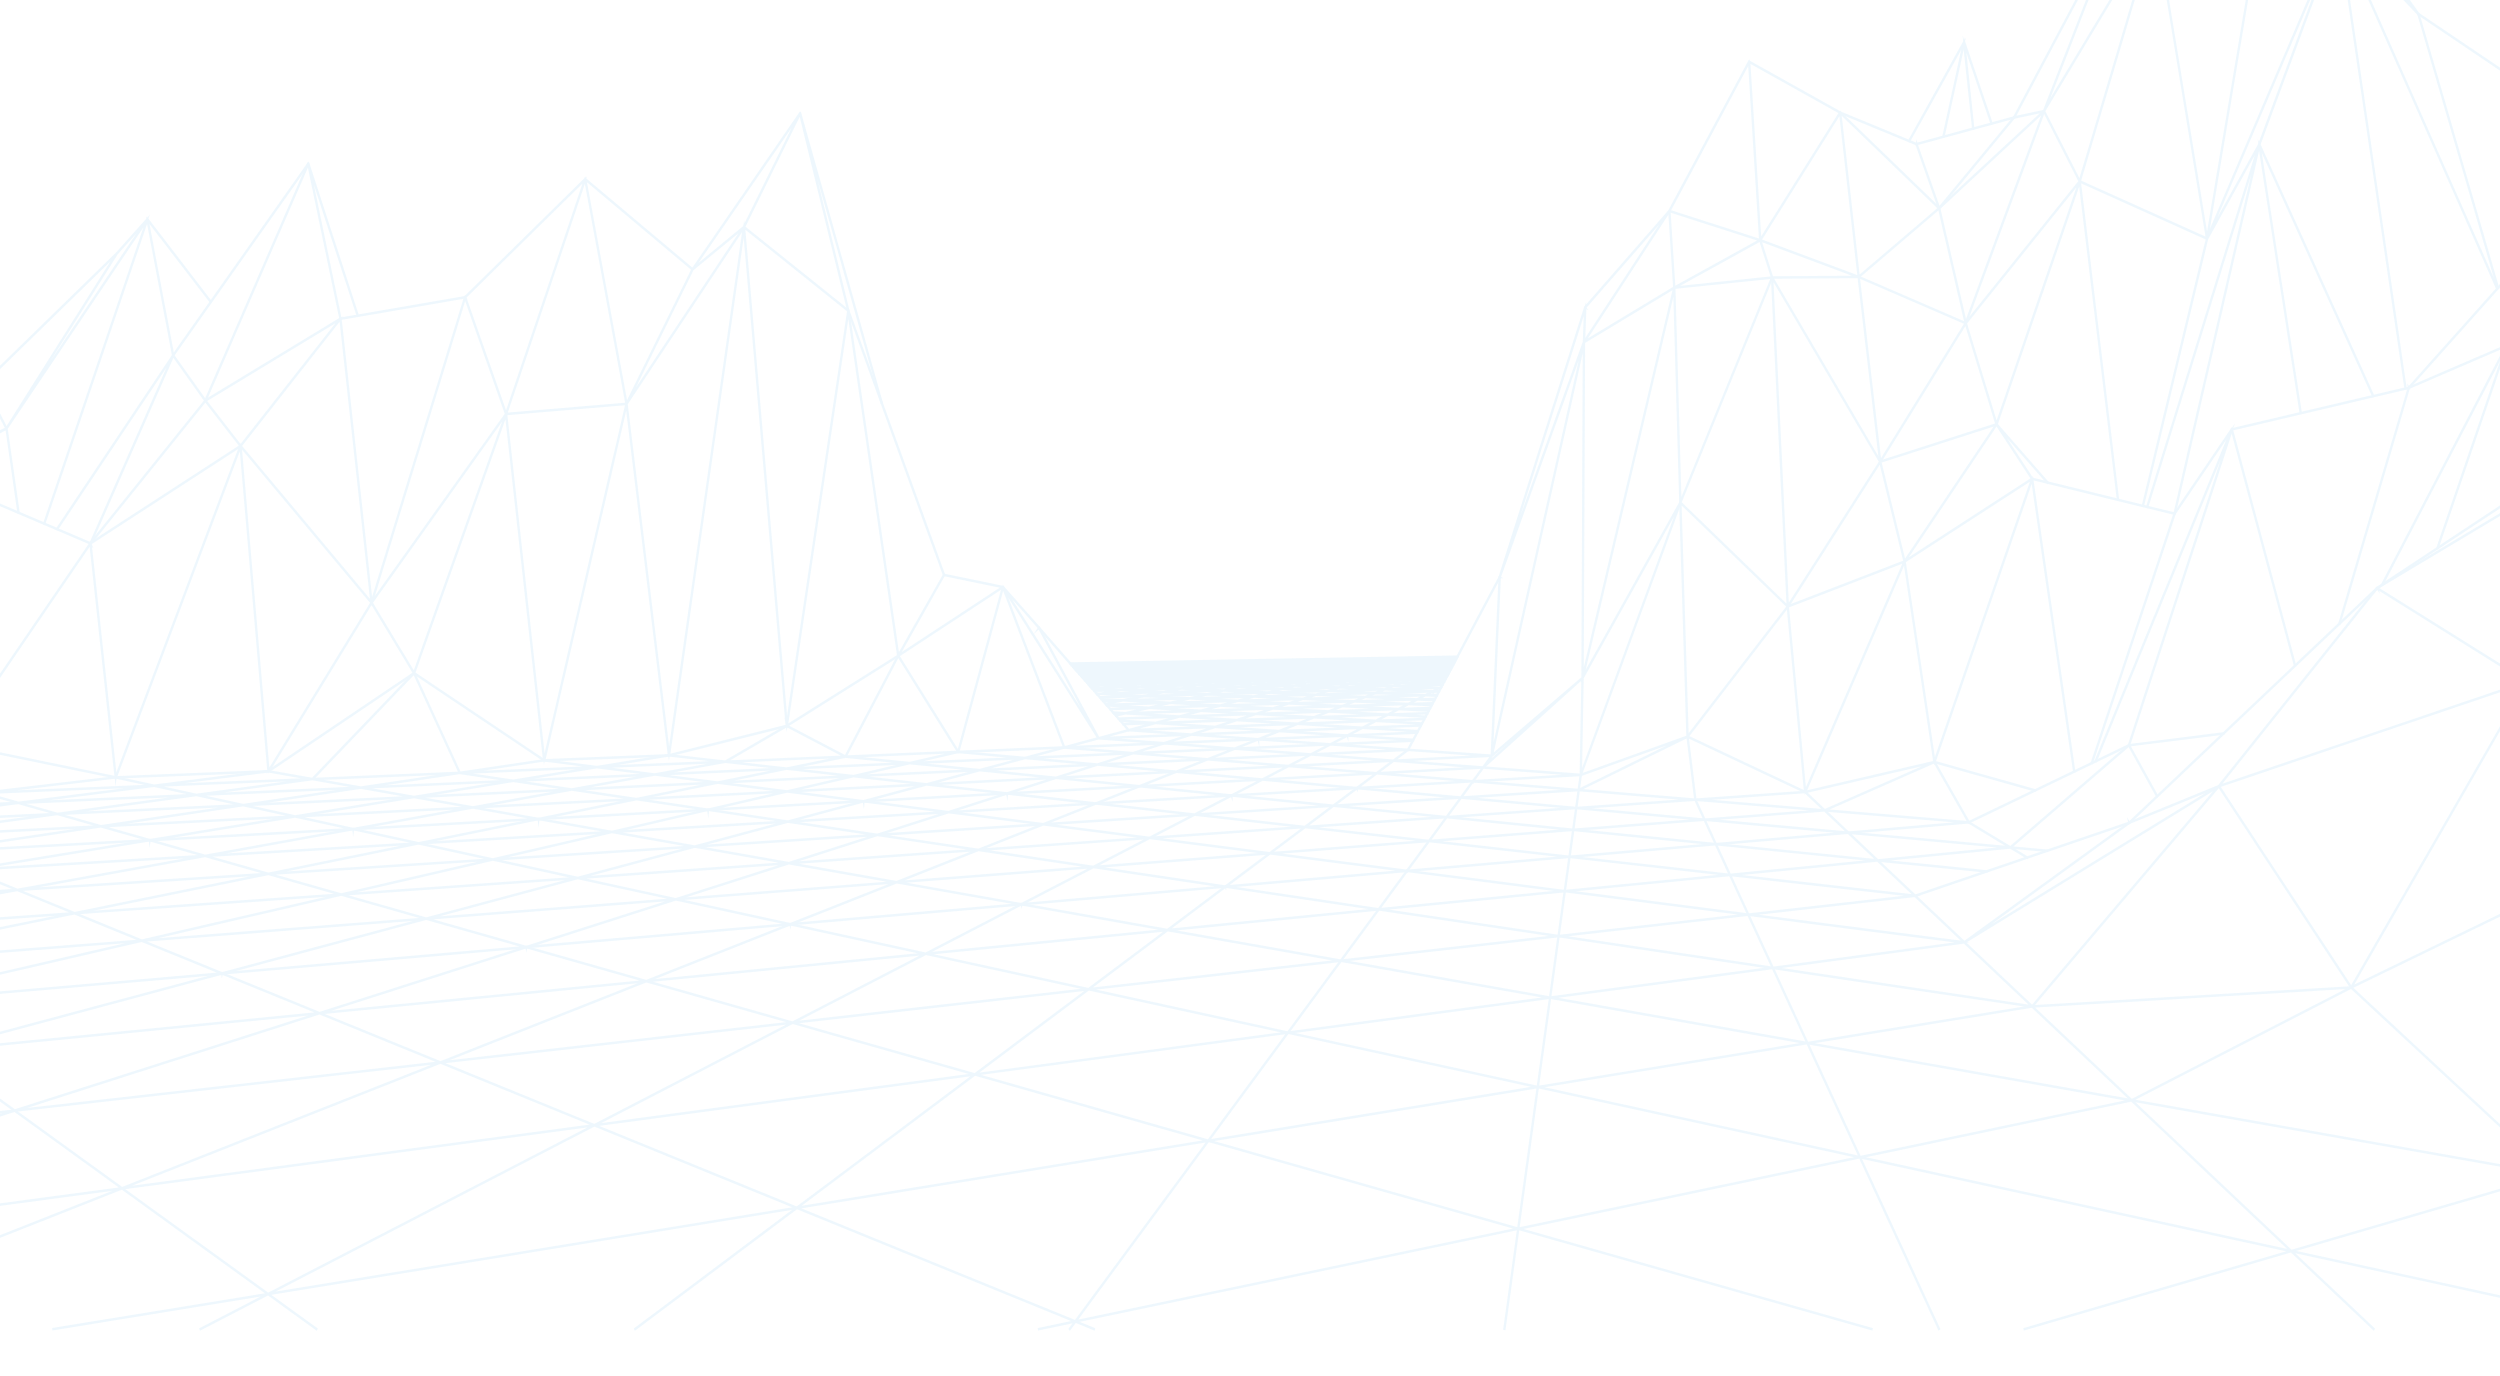 <svg xmlns="http://www.w3.org/2000/svg" xmlns:xlink="http://www.w3.org/1999/xlink" width="645" height="355" viewBox="0 0 645 355"><defs><linearGradient id="a" x1="0.5" x2="0.5" y2="1" gradientUnits="objectBoundingBox"><stop offset="0" stop-color="#448abe"/><stop offset="1" stop-color="#284667"/></linearGradient><clipPath id="b"><rect width="645" height="355" fill="url(#a)"/></clipPath></defs><g clip-path="url(#b)"><g transform="translate(-1.757 -47.715)" opacity="0.156"><path d="M439.254,531.535v-.082l-.076,0,0-.148,1.421.057,3.038-.415-4.817.1,0-.148,3.567-.071-3.892-.15,0-.1-.086,0v-.148l7.928-.155-5.341-.2-2.719.344-.011-.147,1.343-.17-1.589.03v-.148l.331-.006-.483-.018,0-.148,3.121.116,2.594-.328-5.936.111v-.148l4.583-.086-4.8-.171-.12.015V529.3H437.3V529.3h-.009l0-.148.137.005,2.41-.283-2.877.051v-.148L536.841,527l0,.147-2.736.05,2.6.066,0,.148h-.044v.086l-3.793.069,3.628.1,0,.148h-.027v.053l-4.9.092,4.708.128,0,.149h-.008v.018l-6.069.116,5.375.15.58-.229.032.142-.2.08.066,0v.148h-.013v.022l-.449-.013-.736.291.969-.019,0,.147h-.037v.066l-1.33-.039-.8.317,1.926-.04,0,.148h-.062l0,.115-2.262-.067-.875.345,2.943-.062,0,.148-36.806.786,0-.148,8.739-.187-6.379-.211L440.6,531.507v0Zm5.662-.617-3.031.415,8.966-.186Zm2.524-.052,5.91.228,2.694-.4Zm9.761-.2-2.689.4,8.659-.179Zm2.591-.053,5.944.219,2.371-.387Zm9.356-.188-2.367.387,8.365-.173Zm-29.826.125,5.589.215,2.775-.38Zm9.636-.189-2.77.378,8.417-.17Zm22.846.01,5.97.212,2.068-.375Zm8.966-.181-2.064.374,8.083-.167Zm-29.2.12,5.622.207,2.463-.366Zm9.237-.181-2.458.366,8.133-.165Zm42.814.066,6.343.21,1.378-.371Zm8.331-.172-1.377.369,7.76-.167Zm-28.465.112,5.99.205,1.781-.362Zm8.59-.173-1.779.361,7.813-.161Zm-28.586.113,5.648.2,2.169-.354Zm8.854-.174-2.165.354,7.861-.159Zm-28.712.115,5.317.2,2.537-.347Zm9.12-.174-2.531.346,7.9-.156Zm62.009.121,6.35.2,1.119-.358Zm7.978-.165-1.118.358,7.5-.161Zm-27.882.107,6,.2,1.514-.35Zm8.231-.165-1.512.349,7.557-.156Zm-28,.107,5.668.195,1.893-.343Zm8.485-.165-1.889.342,7.6-.153Zm-28.116.109,5.342.19,2.251-.335Zm8.742-.167-2.247.334,7.635-.15Zm61.4.116,6.353.195.875-.346Zm-80.639-.174-2.589.327,7.663-.148Zm60.963.116,6.013.191,1.262-.338Zm7.884-.159-1.261.338,7.311-.151Zm-27.426.1,5.683.188,1.632-.332Zm8.131-.16-1.63.33,7.351-.148Zm-27.54.1,5.361.184,1.984-.325Zm8.379-.16-1.98.324,7.383-.146Zm-27.659.105,5.05.179,2.32-.316Zm8.63-.161-2.314.316,7.41-.142Zm60.383.111,6.016.186,1.026-.328Zm7.55-.152-1.024.327,7.073-.146Zm-26.872.1,5.692.181,1.386-.321Zm7.789-.152-1.385.32,7.112-.144Zm-26.983.1,5.377.178,1.732-.314Zm8.031-.153-1.729.313,7.144-.141Zm-27.1.1,5.071.173,2.06-.307Zm8.275-.155-2.056.305,7.168-.137Zm59.813.105,6.014.18.8-.318Zm-87.029-.005,4.774.17,2.372-.3Zm8.521-.155-2.366.3,7.184-.134Zm59.4.106,5.7.175,1.157-.31Zm7.46-.146-1.156.31,6.883-.139Zm-26.443.093,5.386.172,1.495-.3Zm7.694-.146-1.492.3,6.913-.136Zm-26.553.093,5.086.169,1.816-.3Zm7.932-.147-1.813.3,6.935-.133Zm-26.666.1,4.793.165,2.12-.289Zm8.169-.148-2.116.289,6.948-.129Zm58.853.1,5.694.17.94-.3Zm7.142-.14-.939.3,6.662-.135Zm-84.367-.014-2.4.282,6.954-.126Zm58.449.1,5.39.166,1.271-.294Zm7.369-.141-1.269.293,6.691-.131Zm-26.023.089,5.094.162,1.585-.286Zm7.6-.141-1.582.287,6.71-.129Zm-26.131.09L467.4,529l1.884-.279Zm7.83-.142-1.88.28,6.721-.125Zm58.319.1,5.688.165.736-.291Zm-84.563,0,4.526.154,2.168-.273Zm8.063-.143-2.162.273,6.726-.123Zm57.926.1,5.389.161,1.06-.284Zm7.055-.134-1.058.284,6.477-.127Zm-25.509.084,5.1.157,1.368-.278Zm7.278-.135-1.366.278,6.495-.125Zm-25.613.086,4.813.154,1.661-.272Zm7.5-.136-1.657.27,6.5-.122Zm-25.722.086,4.54.15,1.939-.265Zm7.729-.137-1.934.265,6.509-.12Zm57.412.092,5.386.157.862-.277Zm6.754-.128-.861.275,6.273-.123Zm-25.011.08,5.1.152,1.163-.268Zm6.968-.129-1.162.268,6.287-.12Zm-25.111.081,4.819.149,1.451-.263Zm7.186-.131-1.448.263,6.3-.118Zm-25.217.083,4.549.144,1.723-.256Zm7.408-.132-1.719.256,6.3-.115Zm38.843.04,5.093.148.971-.261Zm6.669-.124-.97.261,6.089-.117Zm-24.623.077,4.819.144,1.253-.255Zm6.882-.125-1.251.254,6.1-.114Zm-24.725.078,4.553.14,1.519-.248Zm7.1-.126-1.516.247,6.1-.11Zm38.538.036,5.084.143.789-.253Zm6.38-.118-.789.252,5.9-.113Zm-24.15.072,4.815.141,1.066-.248Zm6.586-.119-1.064.245,5.9-.111Zm-24.246.074,4.553.136,1.327-.24Zm6.794-.121-1.325.24,5.9-.107Zm20.65-.012,4.808.135.889-.239Zm6.3-.115-.888.238,5.719-.107Zm-23.781.07,4.549.131,1.146-.232Zm6.5-.115-1.144.233,5.717-.1Zm20.533-.014,4.8.131.723-.231Zm6.025-.109-.723.231,5.538-.1Zm-23.328.065,4.54.128.975-.225Zm6.219-.11-.973.225,5.536-.1Zm3.288-.059,4.531.124.814-.219Zm5.947-.105-.812.219,5.364-.1Zm3.344-.059,4.518.12.661-.212Zm5.683-.1-.661.211,5.2-.094Z" transform="translate(-159.054 -309.935)" fill="none" stroke="#8ecdf4" stroke-miterlimit="10" stroke-width="0.5"/><path d="M445.958,539.3l0-.148,9.487-.264-9.38-.479-.757.137-.013-.116-.095,0v-.067l-.064,0,0-.149.919.047,4.366-.791-5.932.153,0-.148,4.9-.126-5.367-.26,0-.148,7.355.356,3.952-.715-11.5.287,0-.147,10.371-.26-8.044-.37-2.624.429-.013-.146,1.566-.257-1.872.046,0-.149.832-.02-1.022-.047,0-.149,3.126.144,3.754-.614-7.273.17v-.149l6.134-.143-6.646-.291v-.041h-.033v-.071l-.05.008-.013-.147,3.034-.451-3.484.076,0-.148,2.339-.052-2.609-.11,0-.148,4.922.206,3.231-.481-8.367.179,0-.148,7.124-.152-6.23-.249-1.223.167-.012-.147,1.227-.168.006.074,0-.075,8.638.347,4.1-.61.006.073v-.074l8.749.336,3.63-.593.006.073,0-.074,8.849.328,3.181-.576.008.073,0-.074,8.939.318,2.756-.56.009.073v-.074l9.022.309,2.354-.544.019.146-1.806.417,8.788.3,2.1-.564.011.073,0-.075,9.421.311,1.712-.547.013.072v-.075l9.485.3,1.344-.53.016.071v-.074l3.258.1,0,.148-3.249-.1-.954.377,4.025-.088,0,.148-1.685.037,1.56.05,0,.148L532,532.3l-1.042.412,5.178-.118,0,.149-2.927.065,2.765.091,0,.148-5.414-.178-1.138.449,6.41-.15,0,.149-4.248.1,4.044.138,0,.148-6.6-.226-1.245.492,7.729-.187,0,.148-5.657.137,5.4.192,0,.148-7.876-.28-1.363.539,9.144-.228,0,.148-7.163.179,6.855.253,0,.148-.064,0,0,.125-8.775.226,8.4.324,0,.148h-.027v.056l-10.509.282,9.732.39.445-.23.041.137-.162.084h.02l0,.149h-.015v.022l-.312-.013-1.461.757,1.32-.039,0,.148-16.435.475v-.074l0,.074-12.284-.539Zm2-.943,9.356.478,4.132-.84Zm14.337-.384-4.128.84,13.619-.38Zm1.966-.053,9.465.46,3.483-.806Zm13.683-.366-3.48.805L487.533,538Zm-26.565-.109-4.36.789,13.3-.356Zm55.451.162,10.211.448,1.993-.787Zm12.623-.35-1.991.787,12.293-.356Zm-39.479.242,9.555.44,2.882-.773Zm13.062-.349-2.879.772,12.539-.348Zm-39.665.242,8.917.432,3.737-.759Zm13.5-.348-3.733.758,12.768-.342Zm54.7.153,10.266.43,1.462-.757Zm-26.444-.1,9.628.424,2.324-.744Zm12.472-.334-2.323.742,12.043-.335Zm-38.673.231,9.008.415,3.154-.73Zm12.894-.333-3.151.728,12.263-.328Zm-25.539-.1-3.947.714,12.47-.322Zm53.469.144,9.688.406,1.807-.714Zm11.913-.318-1.806.712,11.573-.321Zm-37.722.219,9.084.4,2.613-.7Zm12.319-.317-2.61.7,11.786-.316Zm-37.9.22,8.5.39,3.387-.688Zm12.725-.319-3.384.688,11.985-.311Zm27.352.041,9.145.384,2.11-.675Zm11.772-.3-2.108.673,11.334-.3Zm-36.976.209,8.573.375,2.863-.661Zm12.164-.3-2.859.662,11.526-.3Zm-37.146.21,8.019.369,3.586-.649Zm12.557-.3-3.582.648,11.7-.293Zm51.643.13,9.193.369,1.641-.649Zm11.252-.291-1.641.649,10.9-.293Zm-36.094.2,8.636.363,2.374-.637Zm11.63-.289-2.372.636,11.09-.287Zm-36.257.2,8.1.356,3.078-.625ZM475,535.4l-3.074.624,11.261-.28Zm-24.035-.09-3.748.612,11.417-.275Zm50.555.123,8.687.349,1.919-.614Zm11.122-.277-1.918.613,10.675-.276Zm-35.4.19,8.158.342,2.6-.6Zm11.487-.277-2.6.6,10.841-.27Zm-35.561.19,7.645.335,3.261-.59Zm11.852-.278-3.256.59,10.992-.266Zm49.953.117,8.725.335,1.5-.591Zm10.637-.265-1.495.591,10.282-.267Zm-34.58.179,8.21.33,2.161-.58Zm10.989-.265-2.159.579,10.442-.26Zm-34.733.181,7.709.323,2.8-.568Zm11.343-.265-2.8.569,10.587-.256Zm-34.888.182,7.221.317,3.415-.558Zm11.7-.265-3.41.557,10.722-.251Zm48.943.109,8.251.318,1.749-.56Zm10.514-.253-1.748.559,10.062-.252Zm-33.935.172,7.761.311,2.372-.548Zm10.855-.254-2.369.548,10.2-.245Zm-34.086.173,7.285.306,2.97-.538Zm11.2-.253-2.966.537,10.331-.242Zm-22.7-.081-3.539.526,10.45-.237Zm71.086.184,8.28.307,1.364-.539Zm-23.108-.079,7.8.3,1.971-.529Zm10.39-.243-1.969.529,9.836-.238Zm-33.312.165,7.338.3,2.553-.519Zm10.721-.242-2.55.518,9.96-.233Zm-33.46.164,6.887.289,3.112-.509ZM459.6,533.9l-3.108.508,10.074-.229Zm47.449.1,7.835.29,1.6-.511Zm9.944-.232-1.594.509,9.487-.229Zm-32.567.156,7.381.284,2.164-.5Zm10.265-.233-2.161.5,9.606-.224Zm-32.709.157,6.939.279,2.709-.491Zm10.587-.232-2.7.491,9.715-.221Zm-21.945-.074-3.225.48,9.812-.216Zm68.878.167,7.859.279,1.245-.492Zm-22.329-.074,7.414.274,1.8-.483Zm9.828-.223-1.8.483,9.269-.216Zm-31.984.15,6.982.269,2.331-.473Zm10.139-.223-2.327.473,9.372-.212Zm-32.124.151,6.562.263,2.84-.464Zm10.451-.223-2.835.463,9.466-.208Zm46.058.088,7.439.265,1.458-.466Zm9.41-.212-1.457.466,8.947-.209Zm-31.285.142,7.016.26,1.977-.457Zm9.711-.213-1.974.456,9.047-.2Zm-31.419.143,6.6.254,2.474-.447Zm10.013-.214-2.47.448,9.138-.2Zm-21.24-.07-2.944.439,9.218-.2Zm66.819.153,7.456.255,1.139-.45Zm-21.6-.07,7.042.251,1.645-.442Zm9.3-.2-1.644.442,8.736-.2Zm-30.739.137,6.639.245,2.13-.433Zm9.593-.205-2.128.433,8.823-.195Zm-20.985-.067-2.589.422,8.9-.19Zm44.76.078,7.061.242,1.334-.427Zm8.907-.2-1.333.426,8.44-.191Zm-30.081.129,6.665.237,1.808-.419Zm9.188-.2-1.8.418,8.52-.188Zm-20.735-.066-2.257.409,8.594-.184Zm44.313.073,7.073.233,1.043-.412Zm-12.116-.252-1.5.4,8.234-.182Zm-20.491-.064-1.946.394,8.3-.176ZM522.5,532l-1.22.39,7.96-.175Z" transform="translate(-160.431 -311.617)" fill="none" stroke="#8ecdf4" stroke-miterlimit="10" stroke-width="0.5"/><path d="M31.616,478.07l0-.074-.008.073-31.568-6.5.017-.146,31.493,6.481L25.057,417.8.089,454.352l-.085-.1,25.05-36.671.042.05-.025-.066.031-.021-.009-.007,21-47.8L16.509,414l-.085-.1,29.942-44.8-6.6-34.873L13.209,412.573l-.1-.06,26.473-78.094L3.494,388l3.1,21.7-.111.027-3.09-21.65L.069,389.9l-.043-.137,1.465-.8-1.425.663-.038-.14,3.317-1.543L0,381.484l.093-.083,3.343,6.457,28.112-44.6L.08,373.967l-.067-.119,31.842-31.074,7.887-8.821.037.055.04-.052,16.374,21.33-.079.1L39.883,334.248l6.6,34.845,8.25,11.583,26.521-61.032.049.037.052-.029,12.761,39.219-.1.058L81.57,320.7l8.082,38.95-.055.02.056-.011,7.991,72.994L121.7,354.1l.052.027-.034-.059,30.987-30.477.034.059.031-.062,27.659,23.249,27.707-40.216.042.049.053-.025,21.054,74.709-.106.052-20.162-71.547,11.66,47.731-.053.023.055-.015,12.857,88.846,11.728-20.721.045.044.009-.073,15.214,3.125-.009.073h0l.037-.056,9.3,10.508-.037.056.046-.043L285.2,467.822l14.023-3.763-7.624.275,0-.149,6.808-.245-7.588-.5.006-.148,9.041.591L305.4,462.4l-15.04.516,0-.148,14.129-.484-12.368-.755-2.465.569-.02-.146,1.729-.4-2.134.069,0-.148,1.31-.042-1.562-.1.005-.147,3.133.191,5.337-1.234-9.259.29,0-.149,8.337-.261-9.157-.525,0-.148,10.82.621,4.771-1.1-15.73.473,0-.148,14.713-.443-10.474-.566-4.449.9-.018-.146,3.609-.732-4.262.123,0-.148,3.332-.1-3.723-.2,0-.149,5.5.3,5.423-1.1.009.073,0-.074,11.821.6,4.58-1.06.01.073,0-.074,11.993.581,3.8-1.018.011.072,0-.074,12.145.56,3.068-.981.027.144-2.571.823,14.843-.43v.074l0-.074,12.869.566,1.908-.988.021.068v-.074L373,455.8l0,.148-1.564-.065-1.613.834,2.734-.082,0,.148-1.048.032.932.041,0,.147-2.922-.128-1.786.924,4.278-.134,0,.148-2.682.084,2.5.115,0,.149-4.4-.2-1.984,1.027,5.97-.2,0,.148-4.465.147,4.2.2,0,.148-6.013-.291-2.21,1.144,7.834-.268,0,.148-6.418.219,6.059.309,0,.148-7.782-.4-2.473,1.28,9.9-.355,0,.147-8.571.308,8.1.437-.005.148-9.731-.526-2.779,1.439,12.193-.461,0,.149-10.957.413,10.344.595-.005.147-11.888-.682-3.139,1.624,14.761-.587,0,.148-13.617.542,12.835.785-.005.148-14.29-.874-3.566,1.846,17.656-.743,0,.148-118.4,4.981,0-.074-.044.047-15.451-24.758-28.721,18.063-.025-.067.011.073-30.386,7.6-.011-.073,0,.074-32.206,1.281,0-.074-.026.066-33.54-22.477L71.048,476.494l-.026-.066,0,.074Zm32.166-85.318L31.707,477.919l39.251-1.563ZM25.158,417.675l6.487,60.074,32.047-85.092ZM63.89,392.681l7.173,83.562,26.479-43.3Zm33.728,40.375L71.232,476.2,108.5,451.078Zm65.767-51.094L142.228,473.52l32.063-1.276ZM108.66,451.069l33.42,22.4L132.292,384.5Zm23.726-66.755,9.785,88.943,21.153-91.545Zm61.3-47.8-19.259,135.7,30.254-7.57Zm-30.225,45.136,10.9,90.225L193.607,336.27Zm97.071,47.424-11.467,42.271,27.18-1.144Zm-26.939,17.569,15.372,24.632,11.458-42.24Zm27.2-17.21,15.572,40.755,8.7-2.335Zm24.382,38.542L277,470.173l23.849-1Zm1.275-.052,15.644,1.189,6.476-2.069Zm22.662-.9-6.471,2.068,22.453-.944Zm1.341-.054,15.953,1.121,4.943-1.954Zm21.33-.849-4.94,1.953,21.173-.891Zm-38.825-.233-7.133,1.914,21.935-.873Zm40.226.177,16.2,1.059,3.567-1.846Zm-38.858-.23,14.776,1.04,5.666-1.811Zm20.98-.791-5.662,1.809,20.722-.826ZM261,429.52l23.288,36.86-14.5-26.932Zm55.746,35.472,15.031.983,4.338-1.714Zm19.8-.747-4.336,1.713,19.6-.78Zm-36.672-.208-6.263,1.68,20.26-.764Zm38.165.15,15.235.931,3.141-1.624Zm-36.7-.2,13.97.914,4.989-1.594Zm19.494-.7-4.985,1.594,19.2-.724ZM220.624,358,204.82,464.58l28.621-18Zm-26.855-21.845,10.989,128.063,15.8-106.575Zm128.576,127.07,14.182.867,3.831-1.514Zm18.441-.661-3.829,1.513,18.214-.687Zm-34.745-.186-5.532,1.484,18.781-.674Zm36.327.129,14.352.823,2.78-1.437Zm-34.777-.182,13.221.808,4.418-1.413Zm18.172-.623-4.416,1.412,17.843-.641Zm1.613-.055,13.4.768,3.4-1.343Zm17.224-.589-3.4,1.343,16.971-.611Zm-50.91.417,12.342.754,4.917-1.319Zm17.9-.586-4.912,1.319,17.462-.6Zm34.683.111,13.538.733,2.473-1.281Zm-33.043-.163,12.522.717,3.932-1.257Zm16.985-.556-3.93,1.256,16.63-.569Zm-32.02-.159-5.331,1.233,17.076-.56Zm33.723.1,12.669.684,3.034-1.2Zm16.127-.529-3.032,1.2,15.853-.544Zm-48.182.373,11.718.672,4.386-1.176Zm16.74-.525-4.383,1.175,16.281-.532Zm33.2.094,12.786.653,2.211-1.144Zm-31.472-.149,11.868.642,3.516-1.123Zm15.911-.5-3.513,1.123,15.537-.509Zm-30.541-.144-4.766,1.1,15.924-.5Zm32.334.087,11.992.612,2.716-1.074Zm15.132-.473-2.716,1.073,14.839-.487Zm-45.707.333,11.13.6,3.929-1.054Zm15.692-.472-3.926,1.053,15.212-.477Zm31.865.08,12.09.585,1.984-1.026Zm-30.043-.134,11.256.574,3.155-1.007Zm14.936-.449-3.153,1.007,14.545-.455Zm-44.664.315,10.447.565,4.283-.99Zm15.471-.447-4.278.99,14.881-.448Zm31.075.076,11.36.55,2.442-.966Zm14.224-.427-2.441.964,13.917-.436Zm-43.45.3,10.576.541,3.532-.948Zm14.738-.425-3.529.947,14.241-.428Zm-28.415-.125-4.576.93,14.545-.42Zm59.066.193,11.441.527,1.786-.925Zm-28.739-.125,10.681.518,2.841-.908Zm14.045-.4-2.839.908,13.638-.41Zm-27.959-.121-3.853.892,13.932-.4Zm29.93.064,10.767.5,2.2-.871Zm13.391-.386-2.2.87,13.072-.393Zm-27.517-.116-3.183.854,13.354-.386ZM97.693,432.94l10.879,18.022,23.547-66.327Zm147.642-7.095-11.644,20.571,26.649-17.489ZM63.9,392.492,97.54,432.742l-7.983-72.919Zm57.858-38.179L97.784,432.6l34.469-48.365ZM46.44,369.253,25.268,417.439,63.72,392.473,54.7,380.852l.04-.052-.041.051Zm8.4,11.569,8.977,11.568,25.5-32.47ZM31.931,342.884,5.679,384.532l33.529-49.787Zm120.793-19.005L132.41,384.163l30.922-2.6Zm-30.9,30.271,10.5,29.915L152.6,323.879Zm31-30.338,10.6,57.635,16.936-34.492Zm27.653,23.175L163.872,380.81l29.535-44.465Zm-99.2-27.113-26.4,60.762,34.653-21.007Zm112.5,16.118,26.744,21.452-12.363-50.6ZM207.75,307.4l-26.994,39.182,12.9-10.622Z" transform="translate(0 -229.717)" fill="none" stroke="#8ecdf4" stroke-miterlimit="10" stroke-width="0.5"/><path d="M.069,485.973l0-.149,39.917-2.175L27.8,480.192.073,484.319l-.013-.147,26.23-3.9L.069,481.6l0-.149,27.293-1.385L16.577,477,.073,479.26l-.012-.148,14.853-2.03-14.845.705,0-.148,16.063-.763-9.6-2.727-6.454.815-.011-.147,4.651-.588-4.643.207,0-.148,6.009-.269L.055,472.313l.024-.144L6.533,474l33.251-4.2L.068,471.47l0-.147L40.972,469.6l-9.339-2.035L.072,471.275l-.011-.147,31.568-3.708.005.073.01-.073,9.9,2.156,29.489-3.726.005.074.008-.073,11.343,2,26.178-27.313.035.058.048-.038,11.781,25.693,21.731-3.234.006.073.006-.073,13.646,1.749,18.547-3.031.007.074.005-.074,14.529,1.638,15.829-9.235.023.067.021-.069,15.111,7.916,13.583-25.979.094.085-13.546,25.907L249,460.849l0,.074,0-.074,17.223,1.564,10.113-2.713.011.072,0-.074,17.763,1.47,7.986-2.552.013.071,0-.074L320.335,460l6.085-2.4.017.07,0-.074,18.576,1.306,4.383-2.268.021.068,0-.074,16.989,1.111-.006.148-16.977-1.11-4.078,2.11,20.942-.934,0,.149-19.981.891,40.293,2.833,2.029-45.961.057,0-.052-.029,22.075-69.646.052.029-.038-.055,21.7-24.849,20.577-38.5.046.043.022-.069,23.492,13.129-.022.068.034-.059,25.352,24.5-5.745-16.291.1-.062,5.8,16.46,19.287-23.352.076.108-19.344,23.422-.038-.055.031.062-20.757,17.717-.031-.063v.074l-22.3.158-23.654,58.022-25.692,70.265-.051-.032,0,.074-125.1,7.364-.005-.147,34.074-2.006-22.814-2.295Zm28.185-5.805,12.172,3.456L76.6,477.713Zm49.665-2.52-36.129,5.9,50.576-2.758Zm.557-.029,14.439,3.144,29.748-5.387Zm45.329-2.3L94.091,480.7l45.989-2.508ZM17.032,476.982l10.776,3.06L63.046,474.8Zm47.479-2.255-35.19,5.239,48.043-2.44Zm59.949.557,16.263,2.872L165,473.226Zm41.516-2.107L141.727,478.1l41.993-2.29ZM65.076,474.7l12.846,2.8,29.4-4.8Zm43.529-2.067-29.364,4.8,43.91-2.229Zm-101.62,1.5,9.6,2.726,34.255-4.683ZM52.451,472.1l-34.2,4.675,45.7-2.17Zm114.27,1.037,17.73,2.634,19.584-4.528Zm38.144-1.936L185.3,475.726l38.49-2.1Zm-95.595,1.4,14.536,2.568,24.382-4.416Zm40.033-1.9-24.355,4.411,40.281-2.045Zm-96.282,1.374,11.493,2.5,28.933-4.306Zm41.853-1.867-28.894,4.3,41.961-1.993Zm-53.33-.482-33.2,4.194,43.537-1.942Zm164.149,1.434,18.906,2.423,15.55-4.172Zm35.147-1.784-15.538,4.17,35.4-1.931Zm-90.78,1.288,15.913,2.363,20.048-4.072Zm36.921-1.753-20.027,4.067,37.079-1.882Zm-91.433,1.267,13.058,2.306,24.323-3.974Zm38.633-1.724-24.291,3.969,38.654-1.836ZM296.741,469.8l22.778,2.292,7.631-3.949Zm30.751-1.675-7.628,3.947,31-1.824ZM42.119,469.7l10.334,2.251,28.384-3.88Zm40.288-1.7-28.341,3.875L94.2,470.089Zm159.337,1.324,19.843,2.236,12.066-3.856Zm32.473-1.647-12.059,3.853,32.668-1.781Zm-86.393,1.188,17.036,2.183,16.289-3.766Zm34.141-1.621-16.275,3.763,34.238-1.738Zm-87.015,1.17,14.351,2.132,20.31-3.679Zm35.753-1.6L150.417,470.5l35.717-1.7Zm157.8,1.243,23.339,2.119,4.88-3.658Zm28.462-1.55-4.879,3.656,28.668-1.688ZM83.089,467.978l11.785,2.08,24.137-3.592Zm37.315-1.57L96.3,470l37.11-1.656Zm154.79,1.224,20.584,2.07,9.045-3.574Zm30.076-1.526-9.041,3.573,30.233-1.649ZM71.04,466l-27.732,3.5,38.42-1.616ZM222.89,467.2l17.944,2.023,13.018-3.493Zm31.644-1.5-13.009,3.49,31.708-1.61Zm-82.972,1.083,15.415,1.975,16.808-3.413Zm33.166-1.479-16.79,3.41,33.1-1.572Zm153.3,1.151,23.747,1.965,2.5-3.4Zm26.409-1.437-2.5,3.4,26.582-1.565Zm-263.258,1.354,13,1.93,20.418-3.336Zm34.64-1.456-20.391,3.332,34.41-1.536Zm150.488,1.135,21.162,1.921,6.419-3.322Zm27.92-1.417-6.417,3.322,28.057-1.531ZM108.59,440.71,82.577,467.851l37.729-1.588Zm146.942,24.945,18.677,1.878,10.163-3.249Zm29.4-1.4-10.156,3.247,29.443-1.5Zm-79.26,1.006L221.96,467.1l13.737-3.176Zm30.831-1.375-13.725,3.172,30.753-1.46Zm148.086.994,24.981,1.9.446-24.8Zm-227.89,0,14,1.8,17.149-3.106Zm32.226-1.355-17.13,3.1,31.99-1.427Zm221.206-21.665-.443,24.657L435,397.285Zm-74.794,22.717,21.6,1.788,4.129-3.095Zm25.974-1.317-4.127,3.094,26.1-1.423Zm-219.137-.094L121.8,466.2l33.155-1.4ZM286,464.208l19.261,1.749,7.662-3.028Zm27.365-1.3-7.657,3.026,27.408-1.391Zm-75.841.935,17.007,1.71,11.039-2.962Zm28.719-1.282-11.031,2.96,28.642-1.36Zm-76.36.923,14.844,1.673,14.267-2.9Zm30.038-1.264-14.251,2.9,29.809-1.33Zm142.548.981,21.93,1.668,2.126-2.889Zm-188.087-1.315-17.328,2.831,30.912-1.3Zm140.116.967,19.72,1.632,5.466-2.829Zm25.522-1.211-5.463,2.827,25.573-1.3Zm46.68.313-1.848,2.512L406,445.412Zm-119.365.557,17.588,1.6,8.662-2.769Zm26.8-1.2-8.656,2.767,26.739-1.27Zm-73.176.859,15.538,1.564,11.72-2.711ZM249.008,461,237.3,463.7l27.841-1.242Zm-44.243-6.71-15.557,9.076,30.437-1.28Zm136.443,7.3,20.075,1.526,3.532-2.648Zm23.848-1.131-3.532,2.647,23.912-1.214Zm-69.763.812,18.056,1.495,6.562-2.593Zm25.056-1.117-6.558,2.591,25.016-1.188Zm-43.988-.3-9.455,2.536,26.059-1.163ZM410.374,355.741,386.757,461.728,410.016,441.8Zm-88.8,104.351,18.427,1.4,4.7-2.433Zm23.463-1.046-4.7,2.432,23.449-1.114Zm43.715-43.164-2,45.37,23.428-105.145Zm-86.621,42.88-7.452,2.382,24.438-1.091Zm24.316-1.023-5.669,2.241,22.96-1.025ZM433.695,341.588l-23.469,99.848,25.032-44.865ZM410.489,355.26l-.358,86.075,23.517-100.048Zm.207-8.621-21,66.243,20.678-57.688Zm23.1-5.421,1.566,55.1,23.524-57.7Zm-1.371-19.671L410.642,355l23.037-13.9Zm-21.6,24.706L410.5,355l21.43-32.914Zm21.711-24.793,1.254,19.581,21.948-12.125ZM455.886,329l-21.8,12.045,24.82-2.575Zm.128.016,3.009,9.445,21.9-.155Zm0-.154,25.233,9.412-4.741-42.107Zm20.606-32.705,4.739,42.1,20.615-17.6Zm-44.055,25.165,23.288,7.484-2.845-45.733Zm20.551-38.343,2.845,45.735,20.492-32.694Zm41.256,20.386-.091-.087,14.185-25.509.046.043.052-.03,7.1,21.01-.1.06-6.942-20.528,2.3,21.782-.111.021-2.323-21.957-5.259,24.065-.109-.041,5.244-24Z" transform="translate(-0.02 -219.214)" fill="none" stroke="#8ecdf4" stroke-miterlimit="10" stroke-width="0.5"/><path d="M.068,489.744.06,489.6l58.7-5.078-20.407-8.323L.074,485.044l-.02-.146,37.326-8.629L.067,479.158l-.007-.149,37.978-2.94L21,469.118.072,473.367l-.017-.146L19.879,469.2.067,470.583l-.006-.147,20.622-1.446L6.247,463.1.071,464.221l-.015-.146,4.923-.892L.067,463.5l-.006-.148,5.869-.377-5.883-2.4.034-.142,6.176,2.519L53.491,454.4.067,457.542l-.006-.148L54.272,454.2,40.418,450.27.071,456.863l-.013-.147,40.357-6.594.006.073.012-.073,14.278,4.054L92.9,447.259l.008.074.01-.073,16.869,3.674,30.922-6.28.008.073.008-.073L159.665,448l24.775-5.728.01.072.006-.073,20.582,3.057,19.549-5.244.011.072.006-.074,21.889,2.805,15.083-4.82.013.072.005-.074,22.923,2.583,11.248-4.444.032.142-10.976,4.338,25.165,2.835,9.518-4.925.021.069,0-.074,26.246,2.639,6.049-4.533.029.064,0-.074,26.828,2.436,3.074-4.177.041.052,0-.073,27.232,2.253.528-3.83.055.012-.015-.071,27.5-9.871-1.845-60.322.057,0,.034-.059,27.613,26.72-4.033-84.719.057,0,.045-.046,27.756,47.3-5.525-47.4.056-.011.017-.07,27.523,11.9-6.837-29.521.054-.021-.032-.061,26.85-24.875-7.465,1.588-.008-.074-.047-.042,26.442-49.751.046.043-.017-.071,19.034-7.867.034.141-18.7,7.729,9.73.2v.074l.055-.015,13.2,80.482,18.2-108.9.055.016.042-.05,36.273,51.273-.041.05-.036.058-20.511-21.617-20.447,55.23-21.857,95.256-.054-.021.052.029L541.5,430.35l-.1-.058,21.365-64.367,21.507-93.734-28.473,92.056-.1-.056,28.755-92.969-13.2,23.817L554.685,363.97l-.107-.045,16.542-68.874-32.711-14.727,9.857,82.041-.111.023-9.843-81.916-21.363,62.411,13.14,14.994-.074.113-12.589-14.367,8.683,13.287-.043.047h0l.056-.013,10.85,75.541-.112.028L526.044,357.2l-25.1,72.772,25.913,7.3-.023.145L501,430.142l8.765,15.394-.045.045,0,.074Zm38.6-13.575,20.4,8.321,51.869-13.915Zm73.056-5.654L59.888,484.421l77.268-6.685Zm.416-.034,25.425,7.219L175.5,465.574Zm63.986-4.953-37.915,12.117,66.959-5.793Zm-154.8,3.565,17.038,6.949L88.892,464.36Zm68.5-4.8L39.323,475.97l71.982-5.573Zm86.807,1.191,29.028,6.322,26.968-10.657Zm56.479-4.371-26.956,10.652,58.576-5.066ZM90.243,464.265l21.478,6.1,38.353-10.29Zm60.588-4.245L112.5,470.3l63.109-4.887ZM6.574,463.081,21,468.967l48.945-9.941Zm64.445-4.122-48.9,9.931L89.4,464.176Zm162.666,2.111,31.6,5.58,18.24-9.438Zm50.194-3.884-18.234,9.436,51.665-4.47Zm-132.531,2.8,24.769,5.394,28.57-9.131Zm53.944-3.778-28.552,9.125,55.772-4.318ZM71.452,458.929l18.368,5.215,38.22-8.836Zm57.482-3.677-38.188,8.829,59.565-4.174Zm-74.227-.926L7.523,462.872l63.066-4.035Zm229.824,2.806,33.4,4.961,11.231-8.417Zm44.882-3.473-11.227,8.415,45.9-3.971Zm-123.518,2.5,27.2,4.8,20.641-8.157Zm48.312-3.383-20.629,8.152,49.637-3.843Zm-124.742,2.439,21.365,4.652,29.463-7.9Zm51.563-3.3-29.441,7.9,53.1-3.719ZM55.146,454.3l15.876,4.507,37.734-7.664Zm54.643-3.217-37.7,7.657,56.311-3.6ZM330.123,453.6l34.633,4.439,5.558-7.55Zm40.354-3.12-5.557,7.549,41.039-3.55Zm-115.6,2.246,28.983,4.3,14.161-7.328Zm43.5-3.045-14.156,7.324,44.455-3.442Zm-116.734,2.195,23.643,4.175,22.254-7.112Zm46.49-2.973-22.241,7.107,47.628-3.337Zm-117.8,2.145,18.6,4.051,29.866-6.9Zm49.337-2.9-29.841,6.9,50.579-3.235Zm211.57,2.272,35.423,3.993.939-6.808Zm36.477-2.815-.938,6.807,36.891-3.192Zm-314.8-.2-36.983,6.7,53.323-3.139Zm206.208,2.221,30.269,3.88,8.831-6.619Zm39.347-2.754-8.83,6.616,40.037-3.1ZM228.829,448.86l25.366,3.768,16.279-6.433Zm42.108-2.693-16.27,6.429,42.952-3.009ZM160.3,448.109l20.725,3.66,23.3-6.252Zm44.745-2.633-23.285,6.247L227.43,448.8Zm236.611-.49,2.837,6.163,33.307-2.882ZM408.5,447.535l35.854,3.606-2.837-6.163ZM140.722,444.8l-29.9,6.072,48.21-2.839Zm198.545,2.015,31.167,3.513,4.421-6.007Zm35.75-2.5-4.42,6.006,36.235-2.805Zm-103.311,1.8,26.656,3.417,11.294-5.845Zm38.3-2.448-11.29,5.841,38.928-2.727Zm-104.246,1.765,22.369,3.322,17.795-5.688Zm40.744-2.4-17.783,5.683,41.441-2.651Zm226.222-.443,5.928,5.6,30.188-2.611Zm-30.292,2.314,36.009,3.27-5.926-5.6Zm-257.98-2.49-23.919,5.529,43.791-2.578Zm191.413,1.835,31.755,3.193.754-5.471Zm32.624-2.277-.754,5.471,32.933-2.55Zm-97.653,1.638,27.6,3.111,7.115-5.334Zm34.965-2.236-7.113,5.332,35.436-2.482Zm-98.51,1.61,23.635,3.029,13.146-5.195Zm37.237-2.191-13.139,5.191,37.765-2.415Zm188.294,1.656L509.6,445.5l-8.758-15.382ZM224.6,440.229l-18.845,5.056,39.947-2.352Zm214.677-.4,2.3,5L471.6,442.5Zm-29.914,2.08,32.08,2.913-2.3-5Zm-62.673-.586,28.281,2.844,3.6-4.883Zm32.038-2.046-3.594,4.884,32.385-2.27Zm-59.194-.536-9.2,4.76,34.553-2.21Zm-57.941-.524-14.519,4.64,36.583-2.153Zm206.055-.412,4.891,4.621,27.585-12.148Zm-27.5,1.949,32.194,2.664-4.849-4.581Zm-60.48-.54,28.73,2.609.619-4.487Zm29.464-1.878-.619,4.486,29.694-2.081Zm-57.264-.5-5.844,4.381,31.726-2.031Zm85.364-13.251,1.992,16.083,28-1.962ZM409.349,437.2l29.758,2.463-1.993-16.091Zm-27.527-2.13-2.975,4.043,29.225-1.871Zm111.3-56.567-25.509,59.153,33.179-7.689Zm-55.862,44.937,30.178,14.207-4.459-47.584Zm25.822-33.483,4.458,47.568,25.49-59.11Zm-53.416,43.459-.513,3.721,26.82-13.165Zm83.546-55.083,7.668,51.452,25.067-72.669Zm-57.842-15.092L437.21,423.3l25.726-33.388ZM486.849,352.7l-23.664,37.06,29.893-11.521Zm-27.8-47.44,4.02,84.45,23.73-37.162Zm27.894,47.343,6.23,25.537,23.546-35.113Zm29.935-9.59-23.5,35.043,32.595-21.125Zm-7.957-26.061-21.9,35.474,29.783-9.578Zm-27.539-11.979,5.526,47.4,21.934-35.53Zm27.623,11.852,7.878,25.884,21.286-62.187Zm-6.869-29.647,6.815,29.425,20.023-54.289Zm26.993-24.941-20,54.236,29.14-36.274Zm9.284,17.928,32.7,14.723-13.193-80.447Zm51.059-94.217-18.145,108.58,33.758-79.159Zm14.776,31.687L571.7,293.953l12.919-23.3ZM529.191,262.1l9.134,17.958,19.422-65.429Zm18.24-47.184-25.893,48.718,7.545-1.605Zm.461-.857-18.458,47.4,28.389-47.193Zm57.3,1.263,19.958,21.034-35.2-49.755Zm59.98,48.4-.081-.1,14.176-19.174L664.6,263.331l-.079-.106,17.972-23.152h0l.08.1Z" transform="translate(-0.017 -185.71)" fill="none" stroke="#8ecdf4" stroke-miterlimit="10" stroke-width="0.5"/><path d="M15.509,593.35l-.014-.147,55.265-9.01L33.239,557.036.074,570.141.042,570l32.624-12.89-32.6,4.353-.012-.148,33.007-4.406L5.541,536.99l-5.47,1.748-.027-.144,4.776-1.525-4.758.538-.01-.148,5.306-.6L.031,533l.054-.129,5.472,3.96,77.972-24.92L.062,520.093l-.008-.148,83.855-8.219L59.054,501.591.069,517.415l-.022-.144,59-15.829.011.073.017-.071,25.137,10.252,53.331-17.045.013.073.012-.073,30.934,8.784,37.133-14.673.016.071.01-.072,34.938,7.608L265.263,483.6l.021.069.007-.072,37.676,6.653,14.943-11.2.028.064.006-.074,39.5,5.868,7.285-9.9.041.051.006-.074,40.657,5.211,1.21-8.778.056.013.005-.073L448,476.02l-3.595-7.809.049-.038,0-.074,41.549,4.179-7.412-7,.034-.06,0-.074,41.52,3.77-10.467-6.319.047-.134,10.72,6.469L551,442.6l26.028-79.957-34.541,84.18-.1-.07,34.906-85.072L562.85,382.946l-.085-.1,14.761-21.735.042.049.053-.025,16.328,60.972-.106.05-16.28-60.792-26.432,81.2,24.31-3.034.011.148-24.307,3.032,7.222,13.067-.092.086-7.248-13.114-30.4,26.2,9.3.845-.008.148-9.158-.832,4.046,2.443-.047.134-4.313-2.6-33.495,3.282,27.356,2.752-.009.149-27.9-2.806,22.168,20.94,42.513-30.819.027.064-.017-.069,23.117-9.44,40.8-51.094.04.054h0l-.024-.067,1.322-.79-.046-.041,32.037-61.525-25.052,10.8-17.9,60.858-.106-.053,17.913-60.891.053.026-.018-.07,25.218-10.866,24.911-45.241.046.043.041-.051,35.66,48.052,23.029-46.806.047.039-.027-.064,19.767-14.277-22.872,14.342-.048-.134,24.45-15.332L717.824,277.1l-9.478,17.953-.093-.084,9.5-17.988.047.043,0-.074,35.872,2.968,0,.073.006-.073,20,3.016-.006.073.018-.069,40.371,17.12-.034.141L773.66,283.083l-19.2-2.895,59.6,20.359-.029.144L753.9,280.148l47.484,52.078L814,312.059l.088.094-12.593,20.125,12.559,2.666-.019.146-12.423-2.637,12.467,12.032-.067.119L801.4,332.436l-17.728,34.276-.094-.082L801.3,332.364l-68.938-36.67,42.588,67.737-.087.095L732.185,295.64,709.2,342.36l10.394,4.38-.034.141-9.307-3.922,7.736,4.336-.044.136-8.816-4.94-6.766,10.284-.085-.1,6.716-10.209-60.367-2.849,22.03,28.062-.079.106L648.5,339.667l-17.834,52.185-.1-.061,17.608-51.524-31.72,60.916,74.789-44.736.023.067h0l.009-.073,94.488,20.311-61.126-31.616.041-.136,61.609,31.864,27.764,1.531-.005.148-27.171-1.5,27.186,8.3-.026.145-27.387-8.362,27.428,20.215-.056.129L786.265,377.02l-34.672,14.275,62.469,26.539-.034.141L751.7,391.5l62.378,62.855-.069.118-62.6-63.074L710.851,455.4l103.2,24.478-.02.146L710.916,455.571l96.17,123.669,6.909-15.771.1.074L807.148,579.4l-.049-.038h0l.019.069-28.724,13.918-.039-.139,28.511-13.813L660.7,553.58l65.659,39.629-.048.135-65.984-39.826-67.138,19.629L685.3,593.2l-.018.146-92.151-20.067,21.1,19.933-.066.12-21.277-20.1L524.1,593.348l-.025-.144,68.53-20.035L481.745,549.029,502.1,593.238l-.1.076-20.4-44.3L393.78,567.4l90.9,25.808-.023.144L393.52,567.473l-3.559,25.816-.111-.026,3.555-25.789L279.459,591.328l4.6,1.878-.033.142-4.8-1.958-1.428,1.938-.081-.1,1.334-1.813L269.8,593.35l-.018-.146,9.182-1.923-71.605-29.2L165.644,593.34l-.056-.128,41.492-31.1L71.119,584.283l12.337,8.929-.055.13L70.936,584.32l-17.443,9.026-.041-.137L70.5,584.383ZM207.62,562.028,279.2,591.22l34.179-46.435Zm105.926-17.262L279.371,591.2l113.8-23.823ZM33.431,557.006l37.513,27.15L154.7,540.815Zm121.675-16.242L71.374,584.091l135.712-22.127Zm505.329,12.618,146.5,25.872L710.754,455.57Zm-108.5-19.012,40.976,38.707,67.108-19.62Zm-69.949,14.56,110.684,24.1-40.965-38.7Zm-168.121-4.225L393.43,567.3l5.015-36.382Zm84.7-13.792-5.015,36.381,87.738-18.367Zm-243.174,9.81,51.962,21.192,45.671-34.228Zm97.9-13.067-45.66,34.22L313.19,544.666ZM5.739,536.964l27.513,19.913,81.61-32.248ZM115.4,524.571,33.826,556.8l121-16.155Zm493.1-19.408,51.823,48.174L710.6,455.6Zm-56.56,29.06,108.178,19.1-51.745-48.1Zm-83.752-14.641,13.474,29.267,69.668-14.584ZM398.907,530.84l82.615,17.99-13.473-29.264ZM253.637,527.6l59.872,17,20.4-27.718Zm80.441-10.732-20.4,27.713,84.441-13.766Zm-218.386,7.662L155.1,540.608l50.759-26.266ZM206.247,514.3l-50.741,26.257,97.411-13.006ZM84.208,511.849,6.278,536.754l108.831-12.3ZM526.236,510.1l25.49,24.078,56.317-28.939Zm-57.718,9.394L551.5,534.145l-25.445-24.036Zm-134.034-2.679,63.984,13.934,3.157-22.9Zm67.255-8.964-3.156,22.9,69.056-11.259Zm-195.119,6.41L253.268,527.5l29.1-21.807Zm76.005-8.588-29.089,21.8,80.1-10.694ZM84.509,511.816l30.892,12.6,52.593-20.782Zm84-8.23-52.569,20.772,89.926-10.165Zm290.751-3.4,8.851,19.225,57.484-9.372Zm-57.084,7.591,65.8,11.62-8.85-19.224Zm-119.108-2.159,50.972,11.1,13.537-18.391Zm64.676-7.3L334.206,516.7l67.007-8.945ZM168.9,503.546l37.34,10.6,34-17.594Zm71.714-7.027-33.989,17.587,75.541-8.539ZM137.556,494.8,84.889,511.63l83.223-8.157Zm436.677-41.485-48.007,56.634,82.035-4.874Zm-65.558,40.195,17.392,16.429,47.851-56.451Zm-49,6.588,66.186,9.831-17.314-16.355Zm-111.442-1.848,53.412,9.433,2.166-15.714Zm55.693-6.283-2.166,15.715,56.858-7.592Zm-162.851,4.507,41.526,9.043,20.129-15.086Zm61.911-6.064-20.123,15.082,64.341-7.273ZM574.341,453.25l34.037,51.773,45.194-78.608Zm79.392-26.869-45.19,78.6,102.044-49.531ZM205.655,488.908l-36.64,14.477,71.117-6.971Zm247.275-2.47,6.249,13.575L508,493.5Zm-48.479,5.455L459.042,500l-6.249-13.573ZM303.52,490.351l44.18,7.8,9.625-13.075Zm53.969-5.285-9.623,13.075,55.447-6.269Zm-92.2-1.318-24.318,12.584,61.464-6.024Zm188.15,2.607,54.921,7.038-12.524-11.831Zm97.692-23.636L510.058,492.5l63.4-38.893ZM358.072,485l45.764,6.8,1.577-11.437Zm47.456-4.642L403.951,491.8l48.256-5.455Zm-87.577-1.17-14.727,11.038,53.642-5.257Zm130.263-3,4.642,10.082,42.341-4.786Zm-42.074,4.1,46.578,5.97-4.64-10.081Zm-41.344-5.15-7.182,9.757,47.212-4.628Zm84.018.967,46.841,5.279-9.466-8.942Zm-42.066-4.593-1.2,8.685,41.852-4.1Zm37.813-3.26,3.577,7.77,37.318-3.658Zm34.263-2.95,7.4,6.988,33.451-3.278Zm175.07-39,56.834,29.063,40.52-63.939Zm-38.832-24.112-40.627,50.874,79.114-26.794Zm.122-.088L653.7,426.2l37.4-69.5Zm76.1-45.494-37.43,69.556,97.387-34.889Zm.41.074,59.719,34.53,34.618-14.252Zm-43.1-17.213,60.385,2.85-35.565-47.926Zm83.723-43.965,68.765,36.58-47.415-52ZM595.3,356.991,584.61,287.65l.055-.015.049-.038,29.4,64.939-.1.075-29.229-64.563,10.623,68.913Zm27.044-6.364-17.252-118.3.055-.015.049-.037,40.925,92.552-.1.074-40.759-92.174L622.454,350.6ZM646.2,324.69,625.66,254.018l.106-.052,20.542,70.671Zm2.36-2.519-.1-.069,16.615-41.526.05.034.03-.062,16.325,13.839-.061.125-16.137-13.681,6.433,15.354-.1.071-6.489-15.49Zm50.425-27.315-16.506-37.747.048-.036.042-.051,24.955,35.487-.083.1-24.616-35,16.256,37.176Z" transform="translate(-0.011 -202.657)" fill="none" stroke="#8ecdf4" stroke-miterlimit="10" stroke-width="0.5"/><path d="M814.032,565.556l-6.945-3.08.018-.071.008-.073,6.945,1.226-.015.147-6.365-1.124,6.391,2.833ZM495.873,464.606l-.028-.144,18.45-6.289.029.144Zm18.451-6.289-.029-.144,10.48-3.572.029.144Zm10.48-3.572-.029-.144,26.315-8.968,7.2-6.824.066.12-7.213,6.831-.034-.06.015.072Zm-15.069-9.1-.039-.139,17.126-8.236.039.14Zm48.626-6.715-.066-.12,17.125-16.217.066.12Zm-31.5-1.521-.039-.14,10.074-4.844.039.139Zm10.074-4.845-.039-.139,4.531-2.18.039.141Zm4.531-2.178-.039-.141.995-.478.038.139Zm.993-.479-.038-.139,8.608-4.14.039.141Zm-177.375-2.995-.093-.085,1.366-2.57.092.085Zm1.366-2.57-.092-.085.991-1.867.093.083Zm209.036-1.629-.066-.12L593.87,405.12l.067.12Zm-208.044-.238-.093-.083.2-.378.093.085Zm.2-.377-.093-.085.783-1.475.093.085Zm-74.707-.239-11.269-12.872h0l-.035-.039.038-.057-.038.057-1-1.14h0l-.335-.383.037-.055-.037.055-.879-1h0l-1.2-1.366.074-.113.01.011-.032.051.033-.05,1.942,2.218-.037.057.037-.057.122.141h0l1.367,1.561-.037.056.037-.056,1.4,1.6h0l9.865,11.268Zm75.489-1.236-.093-.085.267-.5.093.084Zm.267-.5-.093-.084.614-1.156.093.085Zm.614-1.155-.093-.085.319-.6.093.085Zm.319-.6-.093-.085.475-.894.093.085Zm.475-.894-.093-.085.359-.675.092.086Zm.358-.673-.092-.086,1.425-2.683.093.085Zm1.426-2.685-.093-.085.732-1.377.093.085Zm.732-1.377-.093-.085.443-.836.093.085Zm.443-.835-.093-.085.06-.113.093.085Zm.06-.114-.093-.085.453-.853.047.043-.047-.043.132-.248.092.084-.12.227-.046-.043.046.044Zm.585-1.1-.092-.084.34-.641.093.085Zm.34-.64-.093-.085.371-.7.093.085Zm.371-.7-.093-.085.373-.7.038.035-.038-.035.469-.881.093.085-.777,1.462-.038-.034.038.034Zm.841-1.584-.093-.085.205-.387.092.085Zm.2-.386-.092-.085.592-1.115.046.043-.046-.043.179-.336.093.085-.093-.085.284-.535.093.085-.463.873h0Zm1.056-1.987-.093-.085.062-.116.093.085Zm.062-.115-.093-.085.205-.387.046.043-.046-.043.252-.474.092.085-.216.407-.059-.054.059.054Zm217.355-.034-.067-.12L605.3,394.292l.065.12Zm-315.718-.193-8.412-9.608.074-.111,8.412,9.608Zm98.819-.633-.092-.085.011-.022.093.085Zm.012-.022-.093-.085.42-.791.041.036-.041-.037.24-.451.093.085-.212.4-.036-.032.036.032-.33.621h0Zm.66-1.243-.093-.085.141-.263.092.085Zm.14-.263-.092-.085,10.885-20.489.093.084Zm227.52-8.473-.065-.12,9.719-9.2.033.06-.025-.067,1.3-.857.051.132-1.294.855Zm11.01-10.054-.051-.132,14.263-9.423.051.132Zm-371.1-2.575L220.59,313.629l.1-.063,24.686,68.154Zm385.368-6.848-.051-.132,20.052-13.246.025.066-.022-.069,19.95-10.841.043.137-19.948,10.84ZM25.1,373.689l-8.629-3.679.035-.141,8.6,3.665.022-.026,29.6-36.776.078.107L25.152,373.673l-.039-.053Zm-8.629-3.679-3.31-1.411.035-.14,3.31,1.41Zm-3.31-1.411L.046,363.012l.035-.141,13.111,5.589ZM562.8,366.017l-14.6-3.573.021-.147,14.6,3.574Zm-14.6-3.573-22.145-5.419.022-.146,22.144,5.417Zm265.834-1.514-30.415-11.141.03-.143,30.416,11.14ZM670.642,350.85l-.043-.137,20.646-11.218.022.068-.014-.071,11.058-3.79.029.142-11.054,3.789Zm112.976-1.061-58.96-21.6-6.673,2.288-.029-.144,6.689-2.292.014.071.016-.071,58.974,21.6Zm-206.033-5.507-.02-.146,17.785-4.186.02.147ZM595.37,340.1l-.02-.147,27.875-6.558,22.815-25.534.073.113-22.827,25.547-.036-.057.01.074Zm106.968-4.253-.029-.142,15.646-5.364.029.144ZM46.487,325.166l-.083-.1,9.725-13.79.083.1Zm43.134-9.436-.015-.146,4.463-.769.015.146Zm4.463-.769-.015-.146,27.692-4.774.015.147Zm-37.873-3.585-.083-.1,25.147-35.658.083.1Zm589.9-3.4-.073-.113,2.44-2.731.074.113-2.258,2.526h0Zm2.441-2.731-.074-.113,23.156-25.915.073.113Zm23.155-25.915-.073-.113,1.734-1.942.037.056v-.074l32.461.682,1.578-2.378.086.1-1.517,2.284,26.17.55,0,.148L673.428,277.4Zm35.824-3.671-.086-.1,10.311-15.533.085.1Zm-211.289-4.988-.011-.072-.017.071-19.691-8.117.033-.141,19.678,8.111,6.93-1.89.023.145Zm6.945-1.893-.023-.145,7.691-2.1.023.145Zm7.692-2.1-.023-.145,10.546-2.877.023.146Zm154.226-2.951-.57-.385L625.692,237.1l.052-.132,39.414,26.619ZM557.967,214.245l-.064-.122,8.955-8.077.064.121Zm8.955-8.077-.064-.121L589.413,185.7l.064.122Z" transform="translate(-0.017 -185.704)" fill="none" stroke="#8ecdf4" stroke-miterlimit="10" stroke-width="0.5"/></g></g></svg>